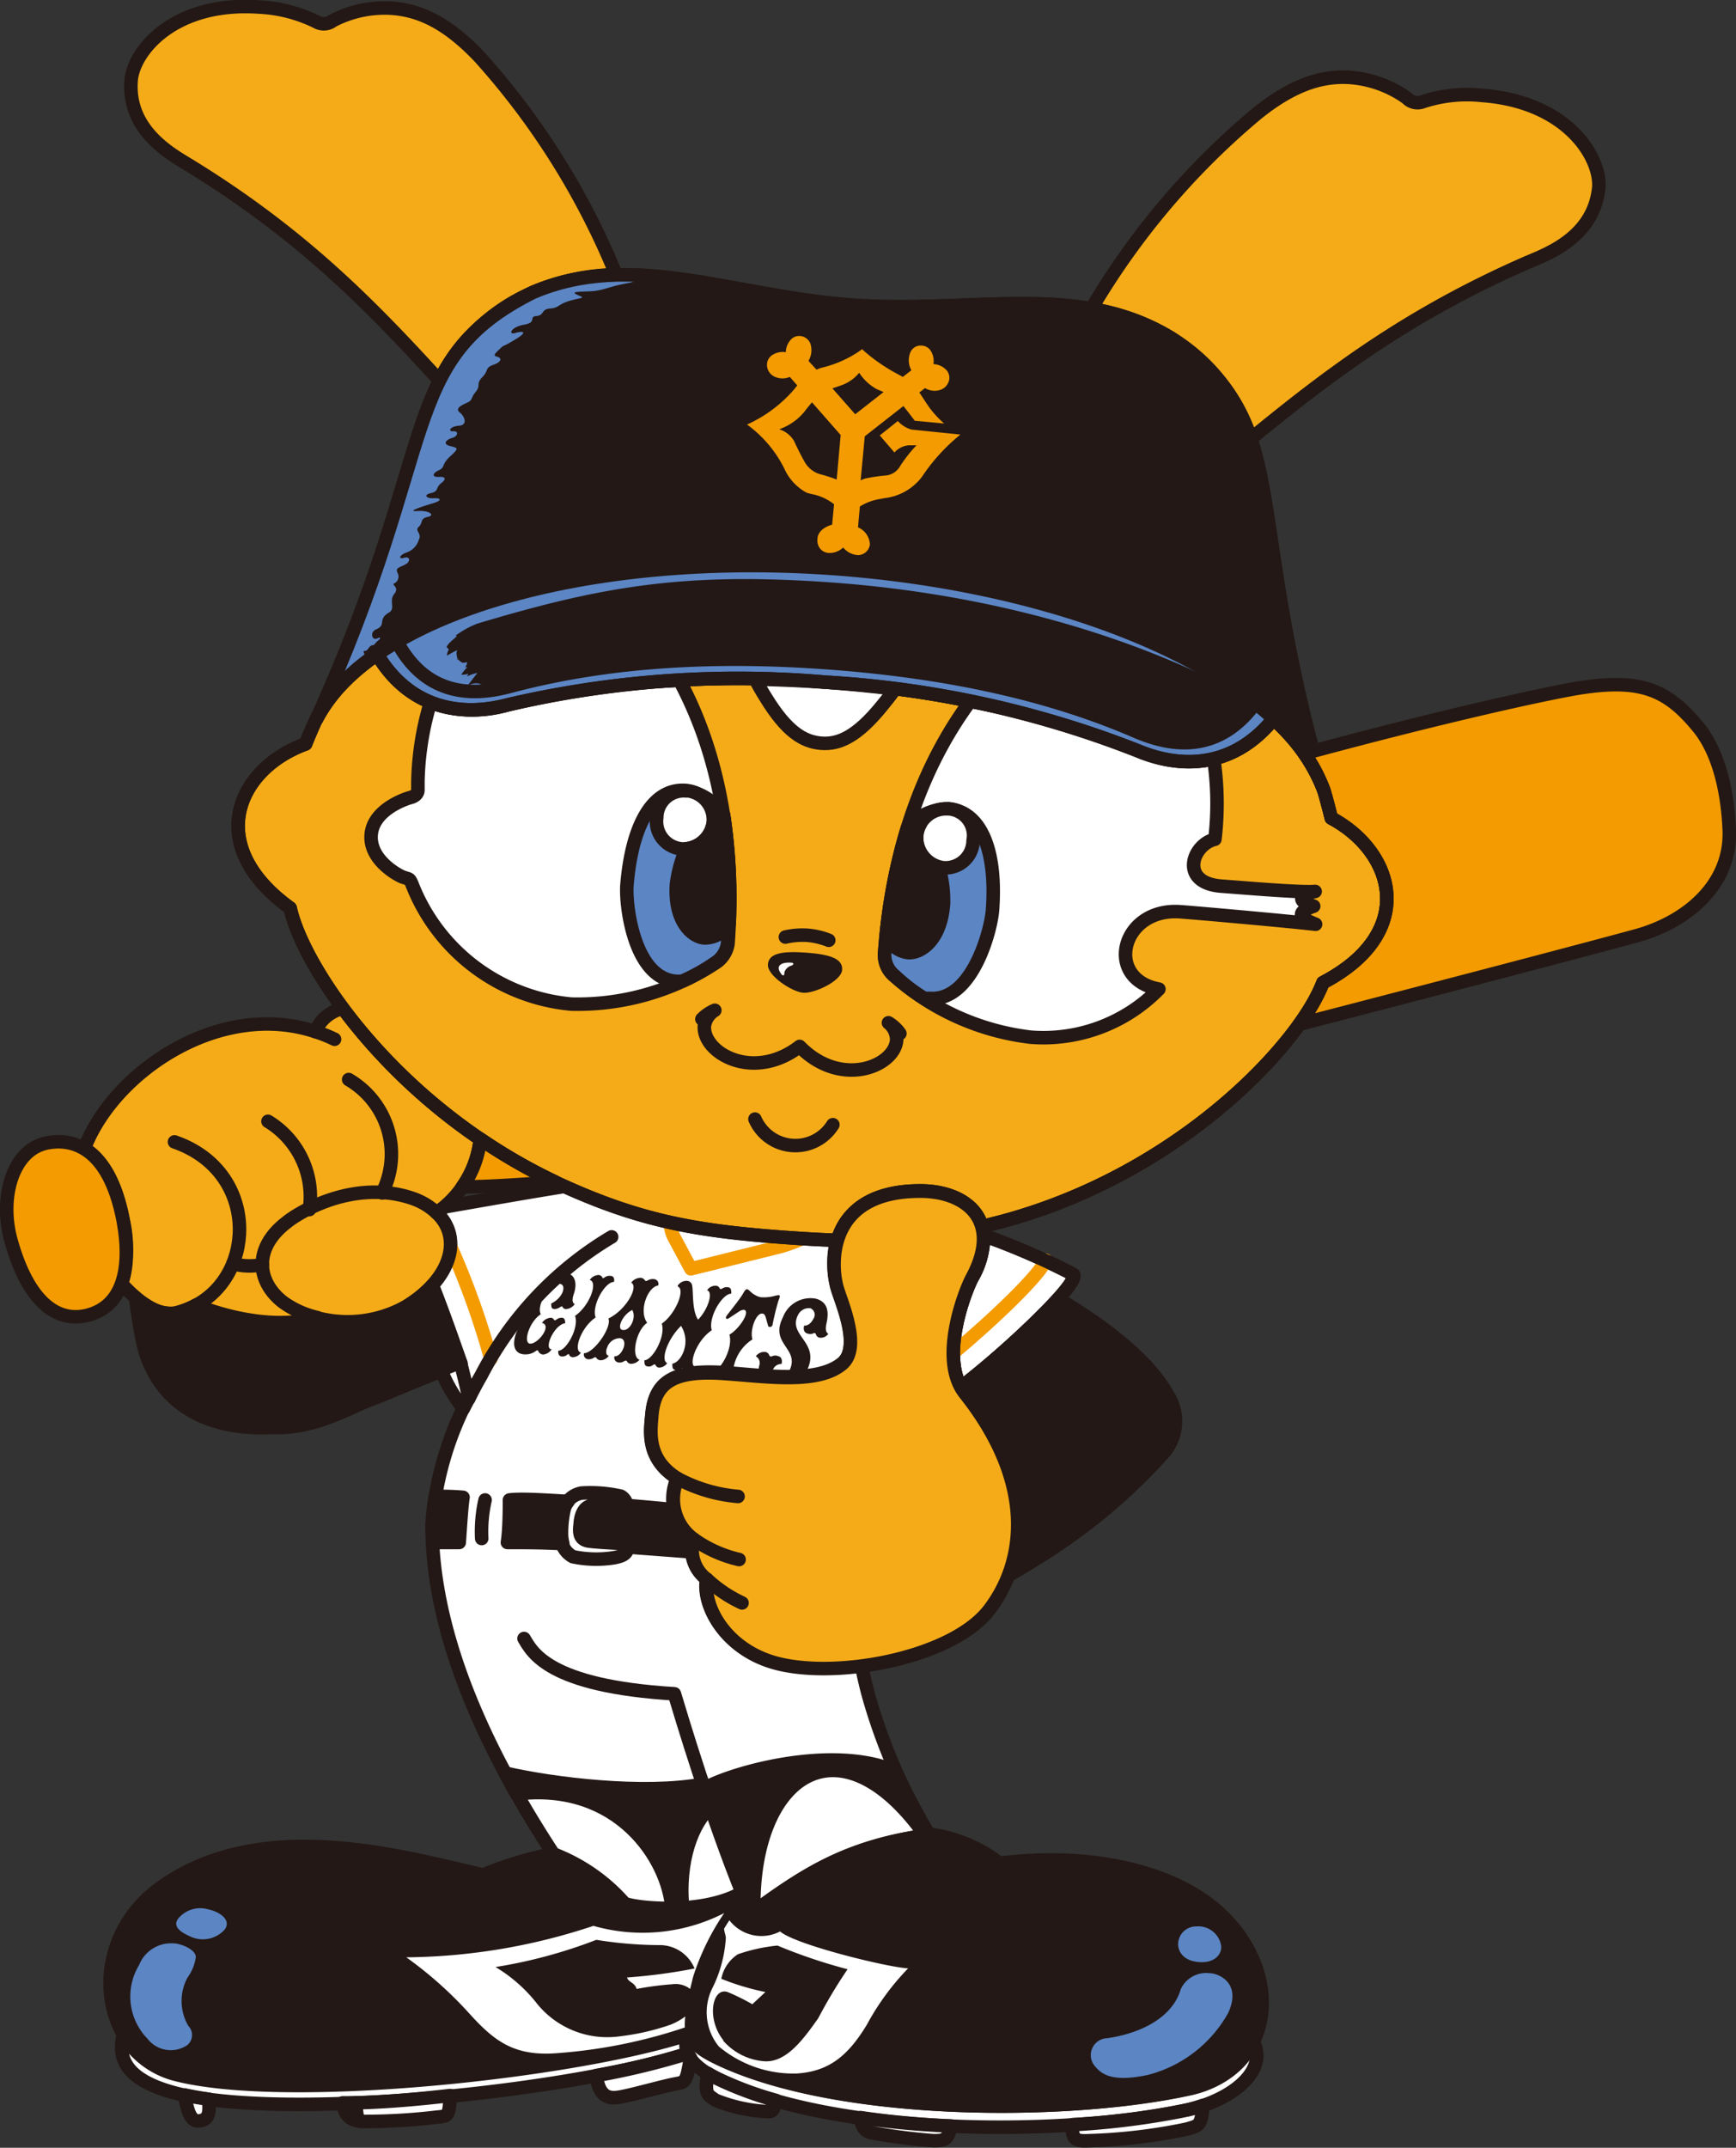 <svg xmlns="http://www.w3.org/2000/svg" viewBox="0 0 118.1 146.05"><rect x="0" y="0" width="118.1" height="146.05" fill="#333333" stroke="none"/><defs><style>.cls-1,.cls-8{fill:#fff;}.cls-1,.cls-10,.cls-4,.cls-5,.cls-6,.cls-7{stroke:#231815;stroke-width:0.92px;}.cls-1,.cls-10,.cls-2,.cls-4,.cls-5,.cls-6,.cls-7{stroke-linecap:round;stroke-linejoin:round;}.cls-2,.cls-5{fill:none;}.cls-2{stroke:#f39b00;stroke-width:0.92px;}.cls-3,.cls-7{fill:#231815;}.cls-4{fill:#f5ab18;}.cls-11,.cls-6{fill:#f39b00;}.cls-10,.cls-9{fill:#5c85c4;}</style></defs><title>アセット 16</title><g id="レイヤー_2" data-name="レイヤー 2"><g id="ロゴ"><path class="cls-1" d="M50.62,129c.24.39.55.9,1,.75,3.19-2.31,6-4.09,11-4.88l.58-.1a38.5,38.5,0,0,1-4.13-9.53c-.18-.67-.33-1.34-.47-2a15.75,15.75,0,0,1-6-.23c-3.32-1-4.86-3.87-4.53-5.65a2.47,2.47,0,0,1-.9-2.73,3.36,3.36,0,0,1-1.09-4.12c-2.23-1.36-1.82-3.36-1.72-4.4.21-2.16,1.48-3,4.92-2.77,2.86.2,6.3.74,8-.63,1.39-1.14-.1-4.33-.34-5.26a6.1,6.1,0,0,1,0-3.15c-1.11,0-2.27-.1-3.53-.19-5.66-.41-9.41-1-14.45-3.21-.18-.07-.34-.16-.51-.23h0c-2.62.42-5.91,1-8.36,1.43l-.41.34c1.37,1.28,1.25,3.23-.29,4.93,1,2.5,1.9,5.23,1.9,5.23.33,1.28.57,2.48.57,2.48a22,22,0,0,0-2.47,8.59c0,7,3.17,14.63,8.26,22.4a12.26,12.26,0,0,1,4.84,3.37c1,.37,5.45.74,8-.75Z"/><path class="cls-2" d="M54.58,84.22a9.8,9.8,0,0,1-1.86.64L47,86.28l-1.07-2a2.33,2.33,0,0,1-.33-1.19"/><path class="cls-3" d="M41.77,87.17c-.62,0-1.54,1.62-1.25,2.42-1,.67-1.54,2.26-1,2.39a.67.67,0,0,1-.56.31.26.26,0,0,1-.23-.14c0-.09-.08-.09-.18,0a.48.48,0,0,1-.33.09c-.18,0-.27-.17-.24-.39.56,0,1.43-1.59,1.14-2.37,1-.69,1.58-2.31,1-2.44a.76.76,0,0,1,.6-.34.31.31,0,0,1,.25.15c0,.08.08.09.18,0a.57.57,0,0,1,.37-.09c.21,0,.3.17.25.41"/><path class="cls-3" d="M43.52,92.47c-.61-.16-.27-2,.51-2.52-.59-.77,0-2.42.75-2.54a.33.33,0,0,0-.3-.43.69.69,0,0,0-.4.08c-.11.07-.17.06-.21,0a.37.37,0,0,0-.28-.17.83.83,0,0,0-.65.33c.54.28-.37,1.88-1.55,2.44.25.61-1,2.36-1.66,2.36a.32.32,0,0,0,.28.41.6.6,0,0,0,.37-.09c.1-.07.15-.06.19,0a.37.37,0,0,0,.26.16.7.7,0,0,0,.59-.31c-.17,0-.25-.26-.11-.57a.91.91,0,0,1,.84-.62c.33,0,.41.37.23.75s-.42.5-.58.48a.33.33,0,0,0,.28.42.56.56,0,0,0,.37-.08c.11-.07.16-.06.2,0a.32.32,0,0,0,.25.17.74.74,0,0,0,.62-.3m-1.13-2c-.47,0-.1-1,.62-1.36.31.52-.15,1.42-.62,1.36"/><path class="cls-3" d="M46.11,87.49c.52.16-.11,1.83-1.09,2.52.28.85-.61,2.47-1.18,2.49,0,.23,0,.4.24.42a.41.41,0,0,0,.33-.09c.1-.07.16-.06.19,0a.28.28,0,0,0,.23.17.68.68,0,0,0,.56-.31c-.47-.18,0-1.61.94-2.53.72,1.14,0,2.49-.59,2.57,0,.24,0,.41.23.43a.6.6,0,0,0,.34-.07c.11-.08.16-.08.18,0a.28.28,0,0,0,.23.17.71.71,0,0,0,.58-.3c-.51-.17.11-1.84,1.12-2.5-.26-.86.71-2.49,1.33-2.49,0-.23,0-.41-.24-.44a.58.58,0,0,0-.36.08c-.11.07-.17.06-.19,0a.3.3,0,0,0-.25-.18.7.7,0,0,0-.61.31c.44.11.08,1.29-.61,2-.46-.69-.29-2.07-.43-2.42a.38.38,0,0,0-.32-.22.71.71,0,0,0-.63.32"/><path class="cls-3" d="M35.77,92.1a1.17,1.17,0,0,0,.67-.22c.1-.08.15-.08.18,0a.38.38,0,0,0,.33.23.77.77,0,0,0,.58-.36c-.56,0,.15-1.66.92-1.77,0-.22-.05-.37-.23-.37a.54.54,0,0,0-.36.12c-.1.07-.15.07-.18,0a.24.24,0,0,0-.23-.12.78.78,0,0,0-.58.35c.7.16-.24,1.4-.78,1.41s-.11-1.48.7-2c-.31-.55.53-2.07,1.24-2.07.55,0,.32.93-.53,1.34,0,.22,0,.37.24.38a.78.78,0,0,0,.36-.13c.1-.08.15-.07.18,0a.25.25,0,0,0,.24.13.8.8,0,0,0,.58-.34c-.15-.07-.21-.27-.06-.7.28-.84,0-1.41-.63-1.42l-.18,0a22.35,22.35,0,0,0-2.86,3,2.48,2.48,0,0,1-.22,1C34.78,91.48,35,92.12,35.77,92.1Z"/><path class="cls-3" d="M54.64,93.61a1.85,1.85,0,0,0,.21-.33c1.06-2-1.3-2.42-.56-3.86a.82.82,0,0,1,.83-.46.47.47,0,0,1,.22.71c-.19.36-.39.47-.64.48-.06.26,0,.47.23.53a.5.5,0,0,0,.38,0c.12-.08.18,0,.2.06a.31.31,0,0,0,.22.22.62.62,0,0,0,.62-.26c-.17-.1-.21-.31-.12-.73.2-.89,0-1.46-.73-1.66a2,2,0,0,0-2.24,1.27c-.94,1.87,1.23,2.1.42,3.67a1.43,1.43,0,0,1-.34.44C53.79,93.65,54.23,93.65,54.64,93.61Z"/><path class="cls-3" d="M52.59,93.12a.62.62,0,0,1,.58-.37c.06-.26,0-.48-.23-.53a.51.51,0,0,0-.4,0c-.12.06-.18,0-.21-.06a.32.32,0,0,0-.24-.22.69.69,0,0,0-.67.29.52.52,0,0,1,.23.64,2.58,2.58,0,0,0-.06.64l1,.07A.46.46,0,0,1,52.59,93.12Z"/><path class="cls-3" d="M49.86,93.42a2.88,2.88,0,0,1,1.33-2.34c-.2-.61.25-1.85.69-1.75.1,0,.15.09.19.19s.16.56.19.65.26.11.3-.1a16.07,16.07,0,0,1,.4-1.63c.16-.39.13-.42-.29-.31a2.75,2.75,0,0,1-.94.08,1.56,1.56,0,0,1-.69-.39c-.23-.23-.29-.21-.5.16s-.93,1.25-1.09,1.47,0,.3.15.18l.7-.46a.56.56,0,0,1,.32-.1c.44.09-.28,1.26-1,1.69.28.93-.66,2.58-1.25,2.55,0,0,0,0,0,0l.89,0Z"/><path class="cls-2" d="M30.64,84.74a54,54,0,0,1,2.75,7.66"/><path class="cls-1" d="M73,86.65A48.72,48.72,0,0,0,66.89,84a5.37,5.37,0,0,1-.75,2.89c-.52,1-2.08,5.08-.78,7.45C68.44,92,73.64,87.1,73,86.65Z"/><path class="cls-4" d="M32.67,77.45a39,39,0,0,1-9.33-8.88,2.65,2.65,0,0,0-1.89,1.58C14.91,68,7.71,72.91,5.74,78.1c1.07.65,2.1,2.05,2.64,4.88a8.4,8.4,0,0,1-.13,4.29c1.24,1.38,2.64,2.28,3.74,2a5.83,5.83,0,0,0,1.34-.52c2.5,1,5.72,1.6,8.23.86a8.13,8.13,0,0,0,6-.73c3.19-1.91,3.93-4.74,2.14-6.41A7,7,0,0,0,32.67,77.45Z"/><path class="cls-5" d="M31.89,95.12c.27-.56.56-1.1.85-1.6a23.5,23.5,0,0,1,8.87-9.41"/><path class="cls-4" d="M90.57,55.63c-.16-.64-.32-1.26-.5-1.87a12.44,12.44,0,0,0-3.43-4.87c-2.74,3.38-6.32,3.39-9.26,2.15a68.9,68.9,0,0,0-21.21-4.65A69,69,0,0,0,34.5,47.94c-3.08.81-6.62.29-8.85-3.46a12.47,12.47,0,0,0-4.11,4.36c-.26.57-.51,1.15-.75,1.75-4.61,1.67-7,6.86-1.05,11.16C20.67,66,27.39,75.94,39,80.94c5,2.18,8.79,2.8,14.45,3.21,1.26.09,2.42.16,3.53.19.5-1.71,2-3.36,5.63-3.36,2,0,3.75.82,4.19,2.43l1.41-.36C80.4,79.76,88.47,70.9,90,66.82,96.49,63.42,94.89,57.94,90.57,55.63Z"/><path class="cls-5" d="M23.72,73.41A5.87,5.87,0,0,1,26,81.12"/><path class="cls-5" d="M18.23,76.25a6,6,0,0,1,2.82,6"/><path class="cls-5" d="M29.71,82.48a4.54,4.54,0,0,0-1.68-1c-4-1.34-7.76,1-8.53,1.64-2.26,1.72-2.06,4-.27,5.41a6.4,6.4,0,0,0,2.33,1.06"/><path class="cls-5" d="M11.87,77.65c5.65,1.95,5.61,8.89,1.46,11.11"/><path class="cls-5" d="M21.45,70.15a9.64,9.64,0,0,1,1.31.52"/><path class="cls-6" d="M8.38,83c-1-5.21-3.64-5.59-5.19-5.28C.86,78.18-.08,81.44.76,84.4c1.16,4.12,3.14,5.65,5.34,5S9,86.36,8.38,83Z"/><path class="cls-5" d="M17.85,86a4.55,4.55,0,0,1-2-.06"/><path class="cls-5" d="M33,102a9.66,9.66,0,0,0-.23,2.62"/><path class="cls-5" d="M35.65,111.42c.56.93,1.64,3.24,10.23,3.76.44,1.46,2.48,8.31,4.74,13.86"/><path class="cls-1" d="M80.77,142.05c-8.15,1.78-23.82,1.85-32-2.13-1.16-.57-1.72-1.06-1.89-1.78-.7,1.26.17,2.37,1.89,3.21,8.14,4,23.81,3.91,32,2.13,3.09-.68,5.6-2.73,4.44-4.73A6.14,6.14,0,0,1,80.77,142.05Z"/><path class="cls-1" d="M58.54,144c.11.8.4,1,.92,1.06a40.39,40.39,0,0,0,4.06.51c.79,0,.95-.08,1.19-1C62.63,144.48,60.54,144.3,58.54,144Z"/><path class="cls-7" d="M31.5,101.82a18.79,18.79,0,0,0-1.89-.06,11.46,11.46,0,0,0-.19,1.95c0,.39,0,.78,0,1.18.75,0,1.58,0,1.82,0C31.27,104.6,31.39,102.43,31.5,101.82Z"/><path class="cls-7" d="M50.62,129c.24.39.55.9,1,.75,3.35-2.42,6.22-4.28,11.79-5A9.92,9.92,0,0,1,68,126.7c6.45-.8,12,.64,15,3.43,4.48,4.21,3.66,10.65-2.14,11.92-8.15,1.78-23.82,1.85-32-2.13-2.47-1.21-2.2-2.07-1.32-5.54C47.88,132.8,49.87,129.33,50.62,129Z"/><path class="cls-7" d="M51.28,129.77c-.09-9,5.81-13.21,11.69-4.92l.29,0a44.37,44.37,0,0,1-2.33-4.4c-4.33-1.86-11.19.11-13,1.16.79,2.37,1.74,5.05,2.73,7.48A1.64,1.64,0,0,0,51.28,129.77Z"/><path class="cls-7" d="M50.5,128.73c-2.53,1.49-7,1.12-8,.75a12.11,12.11,0,0,0-4.92-3.4,23.36,23.36,0,0,0-4.71,1.42c-5.65-1.3-15.06-4-21.86.8-5.27,3.68-4.37,11.4,1,12.77,7.63,1.94,27.4-.22,35-2.77-.28-.83,0-2,.52-3.92.39-1.58,2.38-5,3.13-5.34Z"/><path class="cls-8" d="M46.62,137.12a4.27,4.27,0,0,1-1,.56,16.13,16.13,0,0,1-3.44.79,6.15,6.15,0,0,1-5.75-2.35,10.28,10.28,0,0,0-2.72-2.36,33.69,33.69,0,0,0,6.86-1.85,27.38,27.38,0,0,0,4.41.36,2.56,2.56,0,0,1,2.27,1.59,37.84,37.84,0,0,1-4.59.61c.07.32.53.34.65.78a21.21,21.21,0,0,1,2.43-.32,1.62,1.62,0,0,1,1.21.32c.06-.23.12-.48.18-.74l.06-.2a16.67,16.67,0,0,1,2.08-4.22,12.19,12.19,0,0,1-8.9.87,41.24,41.24,0,0,1-12.73,2.14A26.64,26.64,0,0,1,32,137c1.66,1.82,3,2.83,5.85,2.62a35.2,35.2,0,0,0,8.74-1.75A4.21,4.21,0,0,1,46.62,137.12Z"/><path class="cls-9" d="M83.05,132.19c.16.6-.33,1.24-1.27,1.24s-1.54-.42-1.63-1.12A1.22,1.22,0,0,1,81.38,131,1.57,1.57,0,0,1,83.05,132.19Z"/><path class="cls-9" d="M82.29,134.18c.58,0,2.2.64,1.27,2.69a8.76,8.76,0,0,1-5.48,4.23c-2.47.52-3.16-.07-3.62-.63a1.15,1.15,0,0,1,.87-1.87c2.29-.33,4.44-1.41,5-3.34A1.9,1.9,0,0,1,82.29,134.18Z"/><path class="cls-8" d="M54.21,141c2.09-.14,3.42-1.09,4.77-3.33a17.24,17.24,0,0,1,2.8-3.82c-1.37-.06-7.69-1.61-8.71-2.51a2.75,2.75,0,0,1-3.45-.76q-.18.27-.36.57c0,.16.08.35.12.61a8.87,8.87,0,0,1-.9,3.4,3.68,3.68,0,0,0,.42,4A7.9,7.9,0,0,0,54.21,141Zm-5-2.26c-1.17-1.46-.76-3.63.29-3.28a14.63,14.63,0,0,1,1.68.83l.89-.83a17.06,17.06,0,0,1-3-.9,2.59,2.59,0,0,1,1.13-1.67,11.8,11.8,0,0,1,2.69-.59,36.14,36.14,0,0,0,4.77,1.61,34.44,34.44,0,0,0-2,3.34c-1,1.41-2.15,3-3.64,2.92A4.12,4.12,0,0,1,49.2,138.77Z"/><path class="cls-1" d="M80.77,143.48a53.14,53.14,0,0,1-7.81,1c-.06,1,.21,1.14,1.11,1.09a37.73,37.73,0,0,0,6.63-.78c.93-.26,1-.23,1.14-1.62A10,10,0,0,1,80.77,143.48Z"/><path class="cls-1" d="M48.81,141.35q-.36-.18-.66-.36c-.24,1.5,0,1.43.51,1.82a10.88,10.88,0,0,0,3.34.77c.46,0,.61.16.78-.75A23.61,23.61,0,0,1,48.81,141.35Z"/><path class="cls-1" d="M46.82,138.35C39.16,140.87,19.6,143,12,141.07a5.76,5.76,0,0,1-3.6-2.72c-.47,1.74.33,3.16,3.6,4,7.58,1.93,27.13-.19,34.79-2.71A1.58,1.58,0,0,1,46.82,138.35Z"/><path class="cls-1" d="M46.74,139.43a1.59,1.59,0,0,0,.07.2,51.33,51.33,0,0,1-6.24,1.51c.21,1.81,1.21,1.54,1.92,1.4s2.62-.67,3.39-.82.81-.07,1.09-1.79A2,2,0,0,1,46.74,139.43Z"/><path class="cls-1" d="M23.31,143c.17,1.05.7,1.17,1.23,1.26a41.44,41.44,0,0,0,5.08-.28c.87-.09.94,0,1-1.48C28.16,142.78,25.67,143,23.31,143Z"/><path class="cls-7" d="M45.71,129.81c.25,0,.49,0,.74,0-.35-3.28.69-5.89,1.89-6.91-.19-.54-.36-1.06-.53-1.57-4,.74-10.18,0-13.45-.76.25.47.51.94.78,1.42C42.09,121.13,45.49,126.45,45.71,129.81Z"/><path class="cls-1" d="M12.55,142.46c.2,1.06.4,1.88,1.06,1.76s.65-.62.59-1.47C13.61,142.67,13.06,142.57,12.55,142.46Z"/><path class="cls-5" d="M24.23,143a4,4,0,0,0,.08.94"/><path class="cls-9" d="M14.17,129.84c.79.16,1.61.74,1.1,1.39a2,2,0,0,1-2.31.46c-.54-.24-1.34-.66-.78-1.29A1.94,1.94,0,0,1,14.17,129.84Z"/><path class="cls-9" d="M11.78,132.15c.51,0,1.54.41,1.54.93a3,3,0,0,1-.56,1.39,3.35,3.35,0,0,0,.05,3.29.89.89,0,0,1-.07,1.31,2,2,0,0,1-2.71-.44,4.11,4.11,0,0,1-.57-5A2.34,2.34,0,0,1,11.78,132.15Z"/><path class="cls-1" d="M42.63,102.55a14.88,14.88,0,0,0-2.24-.18c-.6,0-.85.55-.91,1.15s-.15,1.16.61,1.25,2.12.15,2.6.17c0,.48.07.83-1,1a7.76,7.76,0,0,1-2.71-.08,1.57,1.57,0,0,1-.82-1.56,7.36,7.36,0,0,1,.17-1.64,1.56,1.56,0,0,1,1.23-1.13,9.43,9.43,0,0,1,2.67.21A.79.79,0,0,1,42.63,102.55Z"/><path class="cls-2" d="M64.86,92c2.7-2.25,6-5.41,6.27-6.31"/><path class="cls-1" d="M80.29,62c.87.06,7.13.61,9.21.85-1.25-.49-1.25-.84-.13-1.23-1.1-.32-1.08-.73.1-1-1,.09-5.1-.27-6.37-.36-2.9-.21-2-2.83-.45-3.19a20.61,20.61,0,0,0-.08-5.46A8.33,8.33,0,0,1,77.38,51,58.78,58.78,0,0,0,66,47.69c-2.73,3.7-5.26,9.21-5.83,17.23a1.84,1.84,0,0,0,.7,1.48,17,17,0,0,0,9.25,4.13,11,11,0,0,0,8.72-3.27C75.09,66.57,76.27,61.71,80.29,62Z"/><path class="cls-1" d="M34.5,47.94a8.23,8.23,0,0,1-5.21-.19,20,20,0,0,0-.86,5.39c0,.47,0,.44,0,.6s-.12.39-.5.49-2.56.84-2.68,2.55,1.83,2.73,2.1,2.84c.49.19.49.06.68.51a12.88,12.88,0,0,0,10.84,8.15,17.11,17.11,0,0,0,9.75-2.76,1.89,1.89,0,0,0,.91-1.37c.57-8-1.13-13.84-3.31-17.89A59.32,59.32,0,0,0,34.5,47.94Z"/><path class="cls-1" d="M21.55,48.83h0Z"/><path class="cls-10" d="M64.53,55a3.7,3.7,0,0,0-2.8,1.3,38.38,38.38,0,0,0-1.55,8.58,1.84,1.84,0,0,0,.7,1.48,12,12,0,0,0,2,1.53l.38,0c2.9.21,4.16-4.65,4.26-6C67.81,58,66.82,55.2,64.53,55Z"/><path class="cls-10" d="M49.23,55.44a3.73,3.73,0,0,0-2.58-1.69c-2.29-.17-3.67,2.42-4,6.45-.1,1.33.46,6.32,3.35,6.53h.39a12.86,12.86,0,0,0,2.2-1.22,1.89,1.89,0,0,0,.91-1.37A38.68,38.68,0,0,0,49.23,55.44Z"/><path class="cls-1" d="M44.68,55.6a1.87,1.87,0,0,0,1.8,2.13,2.09,2.09,0,0,0,2.05-1.85,2,2,0,0,0-1.7-2.1l-.18,0A1.83,1.83,0,0,0,44.68,55.6Z"/><path class="cls-7" d="M49.23,55.44a5.94,5.94,0,0,0-.6-.7,2.72,2.72,0,0,0-.24.24,1.82,1.82,0,0,1,.14.9,2.07,2.07,0,0,1-1.85,1.84,8.76,8.76,0,0,0-.66,2.4c-.18,2.57,1.1,3.61,1.9,3.66a1.89,1.89,0,0,0,1.69-1A38,38,0,0,0,49.23,55.44Z"/><path class="cls-3" d="M54.84,64.78c1.65.12,2.51.42,2.45,1.18s-1.9,1.61-2.65,1.55-2.45-1.16-2.4-1.92S53.18,64.66,54.84,64.78Z"/><path class="cls-5" d="M61.22,70.28a2.61,2.61,0,0,0-.78-.73A1.5,1.5,0,0,1,61,70.72c-.13,1.81-3.81,3.3-6.6.44-3.17,2.43-6.61.43-6.48-1.39a1.5,1.5,0,0,1,.71-1.07,2.69,2.69,0,0,0-.88.6"/><path class="cls-5" d="M56.66,76.48a3,3,0,0,1-5.3-.38"/><path class="cls-5" d="M56.38,63.94a5.06,5.06,0,0,0-1.46-.34,5.26,5.26,0,0,0-1.49.12"/><path class="cls-1" d="M62.36,56.88A2.08,2.08,0,0,0,64.12,59a1.87,1.87,0,0,0,2.08-1.84A1.82,1.82,0,0,0,64.53,55h-.19A2,2,0,0,0,62.36,56.88Z"/><path class="cls-7" d="M62.36,56.88a1.81,1.81,0,0,1,.25-.85,2.92,2.92,0,0,0-.21-.28,6,6,0,0,0-.67.59,38,38,0,0,0-1.44,7.28,1.85,1.85,0,0,0,1.5,1.16c.8.06,2.22-.78,2.4-3.35A8.38,8.38,0,0,0,63.88,59,2.06,2.06,0,0,1,62.36,56.88Z"/><path class="cls-1" d="M56.17,46.39q-2.45-.16-4.8-.21c.23.43.47.85.73,1.26,1.41,2.3,2.54,3,3.76,3.1S58.31,50.08,60,48c.31-.37.61-.76.9-1.15Q58.6,46.57,56.17,46.39Z"/><path class="cls-8" d="M53.81,65.46c.19,0,.24.14,0,.21s-.46.34-.45.5-.08.21-.18.1C52.62,65.58,53.33,65.42,53.81,65.46Z"/><path class="cls-4" d="M36.24,19.89a15,15,0,0,1,5.67-1.21A50.75,50.75,0,0,0,32.65,3.9c-2-2.11-3.84-3.19-6-3.34a7.64,7.64,0,0,0-4,.84,1,1,0,0,1-1.13.08,9.86,9.86,0,0,0-3.88-1c-5.81-.41-8.57,3-8.72,5-.26,3.56,3,5.15,4.15,5.88C20.58,16,25.23,20.77,29.9,25.88A12.79,12.79,0,0,1,36.24,19.89Z"/><path class="cls-7" d="M56.72,38.66c17,1.23,30.79,7.7,33.36,15.12C84.34,34.06,88.2,29,79.69,23,73.42,19.14,66.2,21.34,58,20.75S43,17,36.24,19.89c-9.27,4.66-6.19,10.26-14.7,29C25.16,41.86,39.71,37.44,56.72,38.66Z"/><path class="cls-9" d="M23.31,46.44a10.31,10.31,0,0,0-1.77,2.4C30.05,30.15,27,24.55,36.24,19.89a16.3,16.3,0,0,1,7.7-1.18c-.58.17-.68.46-1.16.53-1.24.21-1.73.51-2.5.56s-1.56,0-1,.25.39.15-.47.39-.77.5-1.39.54-.38.47-.93.51.08.43-.84.59-1.08.71-.62.57,1-.15,0,.45-.7.31-1,.6-.54.48-.23.55.4.33-.22.55-.31.38-.77.85-.07.55-.45,1-.15.54-.62.75-.77.41-.45.66.55.85-.07.89-.77.41-.38.38.31.34-.08.45-.69.41-.14.55.62.14,0,.71-.31.73-.77.94-.46.48,0,.45.54.14.16.43-.15.55-.69.67-.31.38.16.35.7.13-.08.36-1.78.57-1,.51,1.25.28.7.4-.3.38-.61.67.24.43,0,.89a1.29,1.29,0,0,1-.84.86c-.54.21-.54.48-.15.36s.46.24.08.45-.7.22-.54.57a.51.51,0,0,1-.22.72c-.23.11.39.24,0,.72s.12,1-.37,1.27c-.78.47-.15.84-.85,1.13-.47.19-.3.82.09.61s0,.45-.31.47-.3.38-.56.39.21.35-.1.6-.56.4-.56.69-.31.09-.56.58Z"/><path class="cls-4" d="M100.81,6.49a9.61,9.61,0,0,0-4,.42,1,1,0,0,1-1.11-.25,7.63,7.63,0,0,0-3.81-1.39c-2.12-.16-4.13.64-6.38,2.45A50.86,50.86,0,0,0,74.25,21a15,15,0,0,1,5.44,2,12.75,12.75,0,0,1,5.41,6.83c5.35-4.38,10.64-8.39,18.67-11.92,1.26-.56,4.69-1.66,5-5.22C108.87,10.67,106.62,6.91,100.81,6.49Z"/><path class="cls-3" d="M56.72,38.66c-13.11-.94-24.81,2-31.07,5.82a8,8,0,0,0,8.85,3.46,69,69,0,0,1,21.67-1.55A68.9,68.9,0,0,1,77.38,51a8,8,0,0,0,9.26-2.15C81,44.21,69.84,39.61,56.72,38.66Z"/><path class="cls-9" d="M27,43.62A5.75,5.75,0,0,0,32.86,47c.23-.33-.24-.77-1.06-.38.23-.26.43-.56.68-.86a3.21,3.21,0,0,0-.72.24.81.81,0,0,0,.1-.18,1.62,1.62,0,0,1-.48.06,2.33,2.33,0,0,1,.42-.51l-.16,0c.09-.08.11-.24.15-.3s-.2,0-.29,0-.39-.23-.34-.3c-.16,0,.11.08-.05.11,0-.29-.12-.42,0-.67a5.4,5.4,0,0,0-.7.38.72.72,0,0,1,.13-.42L30.38,44c.16-.35.5-.5.71-.77l-.11,0a6.62,6.62,0,0,1,1.48-.82c8.51-2.55,14.1-3.52,24.14-2.8,18.32,1.33,28.83,8.22,28.83,8.22C79.5,43.12,69,39.54,56.74,38.65S33.56,39.81,27,43.62Z"/><path class="cls-10" d="M56.17,46.39A69,69,0,0,0,34.5,47.94c-3.09.81-6.63.29-8.86-3.46A1.25,1.25,0,0,1,27,43.62c2.15,4.06,5.71,3.59,7.71,3.05,5.38-1.43,12.25-2.28,21.53-1.61s16,2.49,21.07,4.69c1.91.81,5.36,1.79,8.08-1.92a1.25,1.25,0,0,1,1.24,1.05c-2.75,3.39-6.33,3.4-9.27,2.16A68.9,68.9,0,0,0,56.17,46.39Z"/><path class="cls-5" d="M56.72,38.66c17,1.23,30.79,7.7,33.36,15.12C84.34,34.06,88.2,29,79.69,23,73.42,19.14,66.2,21.34,58,20.75S43,17,36.24,19.89c-9.27,4.66-6.19,10.26-14.7,29C25.16,41.86,39.71,37.44,56.72,38.66Z"/><path class="cls-7" d="M79.44,94.86C78.56,93.26,76.5,91,72,88.33a59.17,59.17,0,0,1-6.62,6,3.35,3.35,0,0,0,.29.44c3.8,4.79,4.27,9,3,12.33,1.21-.71,2.61-1.55,3.68-2.31a38.36,38.36,0,0,0,6.82-6A3.28,3.28,0,0,0,79.44,94.86Z"/><path class="cls-7" d="M47.2,104.67a3.23,3.23,0,0,1-1.32-2c-.92-.1-2.05-.2-3.23-.3a1.36,1.36,0,0,1,0,.21,14.88,14.88,0,0,0-2.24-.18c-.6,0-.85.55-.91,1.15s-.15,1.16.61,1.25,2.12.15,2.6.17a1.69,1.69,0,0,0,0,.23l4.38.33A1.88,1.88,0,0,1,47.2,104.67Z"/><path class="cls-7" d="M34.66,102c0,.43,0,2-.14,2.89,1.11,0,2.41,0,3.77.08a2.57,2.57,0,0,1-.09-.67,7.36,7.36,0,0,1,.17-1.64,1.41,1.41,0,0,1,.28-.56C36.94,102,35.44,101.9,34.66,102Z"/><path class="cls-6" d="M32.67,77.45a6.72,6.72,0,0,1-1.22,3.26c1.64,0,3.87-.14,6.31-.34A37.33,37.33,0,0,1,32.67,77.45Z"/><path class="cls-6" d="M115.44,49.34c-2-2.4-3.76-3.16-7.65-2.61-1.87.26-9.16,1.83-19.05,4.51a10.39,10.39,0,0,1,1.33,2.52c.18.61.34,1.23.5,1.87,4.32,2.31,5.92,7.79-.56,11.19a13.21,13.21,0,0,1-1.61,2.83c10.52-2.72,19.9-5.19,22.86-6,3.51-.94,6.54-3.51,6.38-7.23C117.52,53.66,116.87,51,115.44,49.34Z"/><path class="cls-5" d="M90.57,55.63c-.16-.64-.32-1.26-.5-1.87a12.44,12.44,0,0,0-3.43-4.87c-2.74,3.38-6.32,3.39-9.26,2.15a68.9,68.9,0,0,0-21.21-4.65A69,69,0,0,0,34.5,47.94c-3.08.81-6.62.29-8.85-3.46a12.47,12.47,0,0,0-4.11,4.36c-.26.57-.51,1.15-.75,1.75-4.61,1.67-7,6.86-1.05,11.16C20.67,66,27.39,75.94,39,80.94c5,2.18,8.79,2.8,14.45,3.21,1.26.09,2.42.16,3.53.19.5-1.71,2-3.36,5.63-3.36,2,0,3.75.82,4.19,2.43l1.41-.36C80.4,79.76,88.47,70.9,90,66.82,96.49,63.42,94.89,57.94,90.57,55.63Z"/><path class="cls-5" d="M73,86.65A48.72,48.72,0,0,0,66.89,84a5.37,5.37,0,0,1-.75,2.89c-.52,1-2.08,5.08-.78,7.45C68.44,92,73.64,87.1,73,86.65Z"/><path class="cls-7" d="M29.42,87.41v0a7.73,7.73,0,0,1-7.87,2.23c-2.51.74-5.73.13-8.23-.86a5.83,5.83,0,0,1-1.34.52,3.39,3.39,0,0,1-2.76-1.06c.16,1.2.35,2.4.54,3.22.51,2.21,2.47,5.89,8.74,5.61,3,.14,5.45-1.48,7-2,.74-.28,2.36-1,5.86-2.37C31.32,92.64,30.39,89.91,29.42,87.41Z"/><path class="cls-1" d="M31.88,95.09c0-.18-.26-1.28-.56-2.45L30,93.16a10.25,10.25,0,0,0,1.53,2.62Z"/><path class="cls-4" d="M46.11,100.55a3.36,3.36,0,0,0,1.09,4.12,2.47,2.47,0,0,0,.9,2.73c-.33,1.78,1.21,4.68,4.53,5.65,4.12,1.2,12.15-.27,14.68-3.6s3.12-8.66-1.66-14.69c-1.8-2.27-.07-6.85.49-7.89C68.22,83,65.75,81,62.6,81c-6.24,0-6.13,4.8-5.67,6.51.24.93,1.73,4.12.34,5.26-1.66,1.37-5.1.83-8,.63-3.44-.25-4.71.61-4.92,2.77C44.29,97.19,43.88,99.19,46.11,100.55Z"/><path class="cls-4" d="M48.1,107.4A9.13,9.13,0,0,0,50.48,109"/><path class="cls-4" d="M50.21,101.76a10.59,10.59,0,0,1-4.1-1.21"/><path class="cls-4" d="M47.2,104.67a8.65,8.65,0,0,0,3.08,1.38"/><path class="cls-11" d="M59.85,29.61l1,1.16a1.45,1.45,0,0,1,1-.49l.5,0a9.2,9.2,0,0,0-1.16,1.49,1.25,1.25,0,0,1-.89.56,11,11,0,0,0-1.48.22,2.06,2.06,0,0,0-.27.12l.28-3,2.63-2.06s.52.66.77,1l2,.19a7.08,7.08,0,0,1-.94-1c-.28-.38-.61-.92-.75-1.11l.39-.3a1.25,1.25,0,0,0,.94.15.91.91,0,0,0,.69-.66.78.78,0,0,0-.16-.7,1.3,1.3,0,0,0-.9-.42,1.28,1.28,0,0,0-.25-1,.81.81,0,0,0-.68-.26.76.76,0,0,0-.63.44A1.41,1.41,0,0,0,62,25.18l-.58.45-.31-.17a12,12,0,0,1-2.35-1.61l-.11-.11-.13.1A7.68,7.68,0,0,1,55.92,25a2.13,2.13,0,0,0-.37.14L55,24.54a1.43,1.43,0,0,0,.15-1.11.81.81,0,0,0-.71-.58.78.78,0,0,0-.55.16,1.27,1.27,0,0,0-.43.94,1.3,1.3,0,0,0-1,.25.79.79,0,0,0-.28.66.89.89,0,0,0,.55.77,1.27,1.27,0,0,0,1,0l.51.58-.26.32a9.24,9.24,0,0,1-3.16,2.34,8.24,8.24,0,0,1,2.54,3,3.44,3.44,0,0,0,1.51,1.63,3.37,3.37,0,0,0,.46.12,3.48,3.48,0,0,1,1.41.67l-.13,1.39c-.29.07-1,.36-1,1a.89.89,0,0,0,.21.66.82.82,0,0,0,.54.26,1.33,1.33,0,0,0,1-.37,1.43,1.43,0,0,0,1,.52.83.83,0,0,0,.82-.72,1.33,1.33,0,0,0-.81-1.17s.11-1.25.13-1.42a3.67,3.67,0,0,1,1.32-.5l.38-.07a3.71,3.71,0,0,0,2.53-1.46,12.78,12.78,0,0,1,2.61-2.86L62,29.21a2,2,0,0,1-.92-.58Zm-2.93,3a10.15,10.15,0,0,0-1.15-.37,1.78,1.78,0,0,1-1-.78c-.24-.4-.6-1.14-.76-1.49a1.82,1.82,0,0,0-1-.78A3.86,3.86,0,0,0,54.72,28c.16-.21.37-.47.52-.64l1.95,2.22Zm1.26-4.44-1.55-1.76.61-.21a2.75,2.75,0,0,0,1.21-.85,3.33,3.33,0,0,0,1.21,1.12l.45.19Z"/></g></g></svg>